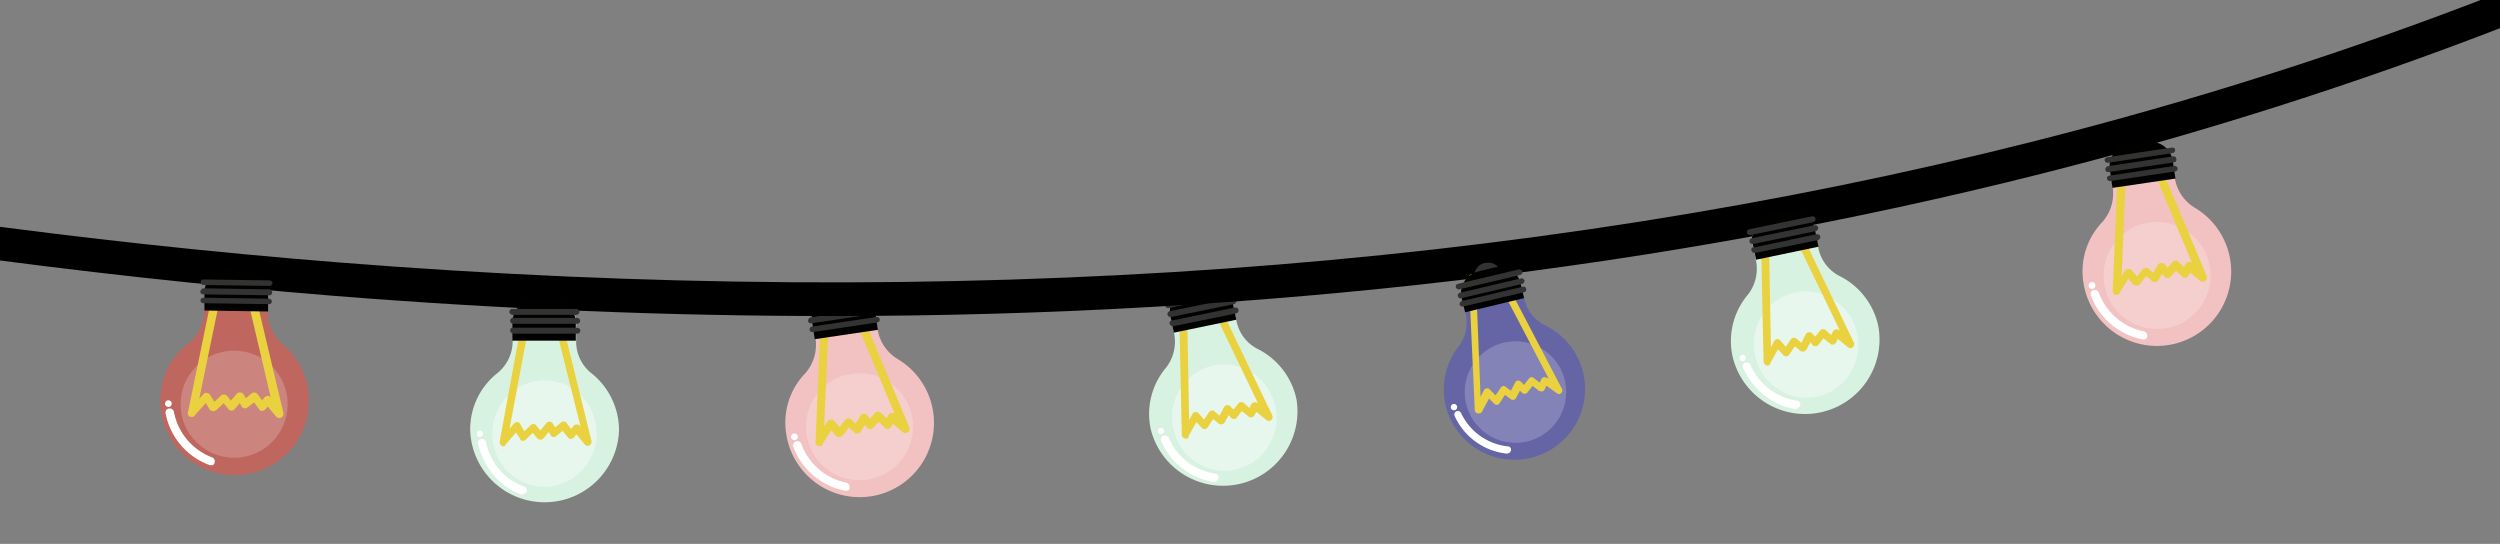 <svg id="Layer_1" data-name="Layer 1" xmlns="http://www.w3.org/2000/svg" width="298.87" height="65.02" viewBox="0 0 298.87 65.02"><rect x="0" y="0" width="298.87" height="65.02" fill="#808080" stroke="none"/><defs><style>.cls-1{fill:#f2c2c2;}.cls-2{fill:#f5cece;}.cls-3{fill:#ead13f;}.cls-4{fill:#010200;}.cls-5{fill:#333;}.cls-6{fill:#fff;}.cls-7{fill:#d8f2e1;}.cls-8{fill:#e8f7ed;}.cls-9{fill:#bf665e;}.cls-10{fill:#cc857e;}.cls-11{fill:#6564a5;}.cls-12{fill:#8483b7;}</style></defs><title>lygter_onerow</title><path class="cls-1" d="M94,51.92a8.88,8.88,0,1,0,13.31-9,5.09,5.09,0,0,1-2.4-3.57l-.3-2.22a1.86,1.86,0,0,0-2.1-1.56l-3.81.58a1.86,1.86,0,0,0-1.56,2.1l.36,2.26a5.16,5.16,0,0,1-1.22,4.1A8.49,8.49,0,0,0,94,51.92Z"/><circle class="cls-2" cx="102.75" cy="51.01" r="6.4"/><path class="cls-3" d="M98,53.33s-.11,0-.16,0a.48.48,0,0,1-.34-.48l.68-16.65a.59.59,0,0,1,.54-.52.5.5,0,0,1,.46.56h0L98.52,51l.4-.63a.47.47,0,0,1,.41-.22.52.52,0,0,1,.42.2l.62.71.65-.85a.55.55,0,0,1,.71-.1h0l.56.53.57-.94a.47.47,0,0,1,.41-.22.5.5,0,0,1,.42.2l.32.38.59-.69a.57.57,0,0,1,.38-.15.38.38,0,0,1,.36.16L106,50l.21-.38a.58.58,0,0,1,.34-.25.45.45,0,0,1,.4.1h0l-5.69-13.58a.46.46,0,0,1,.29-.66.49.49,0,0,1,.66.29l6.49,15.56a.5.5,0,0,1-.29.65.47.47,0,0,1-.49-.07l-1.18-1-.21.37a.58.58,0,0,1-.34.25.39.39,0,0,1-.41-.15l-.72-.69-.69.71a.38.38,0,0,1-.37.16.45.45,0,0,1-.37-.21l-.24-.3-.51.82a.39.39,0,0,1-.36.2.37.37,0,0,1-.41-.15l-.62-.56-.74.94a.68.68,0,0,1-.41.22.88.88,0,0,1-.4-.15l-.56-.69-1,1.59A.42.42,0,0,1,98,53.33Z"/><path class="cls-4" d="M99.27,35.41l2.37-.34a2.65,2.65,0,0,1,3,2.3l.31,2.06L97.4,40.55l-.31-2.07A2.6,2.6,0,0,1,99.27,35.41Z"/><path class="cls-5" d="M97,39.05l7.78-1.15a.33.33,0,0,1,.39.25h0a.34.34,0,0,1-.26.39h0L97.17,39.7a.34.34,0,0,1-.39-.26h0c0-.2.07-.33.26-.39Z"/><path class="cls-5" d="M96.89,37.94l7.78-1.15a.32.32,0,0,1,.4.3h0a.32.32,0,0,1-.31.4h0L97,38.65a.33.33,0,0,1-.4-.31h0a.46.46,0,0,1,.31-.4Z"/><path class="cls-5" d="M96.76,36.88l7.78-1.15a.32.32,0,0,1,.38.26h0c.06.19-.11.34-.31.39h0l-7.78,1.16a.33.33,0,0,1-.38-.26h0a.32.32,0,0,1,.31-.4Z"/><path class="cls-6" d="M101.15,58.67l-.1,0a8.27,8.27,0,0,1-6.2-5.24.48.48,0,0,1,.29-.65h0a.5.5,0,0,1,.66.29,7.26,7.26,0,0,0,5.35,4.63.51.51,0,0,1,.42.57.35.35,0,0,1-.42.38Z"/><circle class="cls-6" cx="94.98" cy="52.22" r="0.4"/><path class="cls-7" d="M137.57,51.31A8.9,8.9,0,0,0,155,47.78a8.74,8.74,0,0,0-4.64-6.06,4.8,4.8,0,0,1-2.56-3.44l-.45-2.19a1.82,1.82,0,0,0-2.2-1.43l-3.79.78a1.85,1.85,0,0,0-1.45,2.19l.45,2.23a5,5,0,0,1-1,4.14A8.57,8.57,0,0,0,137.57,51.31Z"/><ellipse class="cls-8" cx="146.36" cy="49.92" rx="6.24" ry="6.36" transform="translate(-6.53 26.76) rotate(-10.22)"/><path class="cls-3" d="M141.8,52.43a.16.16,0,0,1-.15,0,.55.55,0,0,1-.37-.46l-.35-16.63a.48.48,0,1,1,.95,0l.28,14.9.38-.74a.57.57,0,0,1,.34-.25.47.47,0,0,1,.41.16l.65.75.6-.88a.47.47,0,0,1,.3-.19.39.39,0,0,1,.34.08l.62.52.52-1a.49.49,0,0,1,.38-.26.5.5,0,0,1,.41.17l.35.37.58-.73a.45.45,0,0,1,.65-.07l.67.6.21-.42a.57.57,0,0,1,.34-.25.49.49,0,0,1,.39.07l.11.08L144,34.92a.5.5,0,0,1,.22-.62.47.47,0,0,1,.61.23l7.27,15.13a.49.49,0,0,1-.22.62.43.43,0,0,1-.48-.06l-1.22-1-.21.42a.52.52,0,0,1-.33.25.39.39,0,0,1-.4-.12l-.78-.63-.61.79a.36.36,0,0,1-.35.16.41.41,0,0,1-.36-.18l-.25-.29-.46.85a.52.52,0,0,1-.33.25.48.48,0,0,1-.39-.07l-.67-.56-.67,1a.45.45,0,0,1-.64.12.18.18,0,0,1-.07-.09l-.64-.65-.93,1.66A.24.24,0,0,1,141.8,52.43Z"/><path class="cls-4" d="M142.07,34.38l2-.42a2.89,2.89,0,0,1,3.33,2.33h0l.4,1.93-7.47,1.55-.4-1.93a2.88,2.88,0,0,1,2.14-3.46Z"/><path class="cls-5" d="M140.1,38.32l7.53-1.55a.36.36,0,0,1,.43.26h0a.4.4,0,0,1-.26.43L140.27,39a.39.39,0,0,1-.42-.26h0a.29.29,0,0,1,.25-.43Z"/><path class="cls-5" d="M139.85,37.2l7.53-1.54a.39.39,0,0,1,.43.26h0a.41.41,0,0,1-.26.43L140,37.9a.41.41,0,0,1-.43-.26h0a.38.38,0,0,1,.25-.44Z"/><path class="cls-5" d="M139.55,36.14l7.52-1.55a.39.39,0,0,1,.43.26h0a.41.41,0,0,1-.26.43l-7.52,1.55a.4.4,0,0,1-.43-.26h0a.36.36,0,0,1,.26-.43Z"/><path class="cls-6" d="M145.19,57.61h-.05a8.13,8.13,0,0,1-6.32-4.89.48.48,0,0,1,.27-.63.53.53,0,0,1,.6.18,7.13,7.13,0,0,0,5.56,4.35.45.45,0,0,1,.42.5A.61.61,0,0,1,145.19,57.61Z"/><ellipse class="cls-6" cx="138.79" cy="51.53" rx="0.37" ry="0.38" transform="translate(-6.94 25.44) rotate(-10.22)"/><path d="M99.29,37.78c-19.3,0-39.1-.8-59.2-2.4-125.4-10.1-223.5-48.4-224.5-48.8l1.5-3.7c1,.4,98.6,38.6,223.5,48.5,73.3,5.8,141.4,1,202.6-14.5,76.3-19.3,142-55.3,195-106.9l2.8,2.9C387.39-35,321.09,1.28,244,20.78,199.29,32.08,150.79,37.78,99.29,37.78Z"/><path class="cls-7" d="M207.12,42.59a8.9,8.9,0,0,0,17.44-3.53A8.7,8.7,0,0,0,219.92,33a4.82,4.82,0,0,1-2.56-3.45l-.45-2.18a1.83,1.83,0,0,0-2.2-1.44l-3.79.78a1.85,1.85,0,0,0-1.45,2.19l.45,2.23a5,5,0,0,1-1,4.14A8.59,8.59,0,0,0,207.12,42.59Z"/><ellipse class="cls-8" cx="215.91" cy="41.19" rx="6.24" ry="6.36" transform="translate(-3.88 38.96) rotate(-10.22)"/><path class="cls-3" d="M211.35,43.7a.16.16,0,0,1-.15,0,.55.55,0,0,1-.37-.46l-.35-16.62a.46.46,0,0,1,.49-.48.46.46,0,0,1,.46.5l.28,14.9.38-.75a.57.57,0,0,1,.34-.25.49.49,0,0,1,.41.17l.65.75.6-.88a.49.49,0,0,1,.3-.2.46.46,0,0,1,.34.08l.62.52.52-1a.45.45,0,0,1,.38-.26.47.47,0,0,1,.41.16l.35.37.58-.73a.45.45,0,0,1,.65-.07l.67.61.21-.43a.57.57,0,0,1,.34-.25.53.53,0,0,1,.39.07l.11.08-6.43-13.31a.5.5,0,0,1,.22-.62.47.47,0,0,1,.61.23l7.27,15.13a.49.49,0,0,1-.22.62.43.43,0,0,1-.48-.06l-1.22-1-.21.42a.57.57,0,0,1-.33.26.42.42,0,0,1-.4-.13l-.78-.63-.61.79a.36.36,0,0,1-.35.16.39.39,0,0,1-.36-.18l-.25-.29-.46.85a.57.57,0,0,1-.33.26.53.53,0,0,1-.39-.08l-.67-.55-.67,1a.44.44,0,0,1-.64.11s-.06,0-.07-.08l-.64-.66-.93,1.66A.24.24,0,0,1,211.35,43.7Z"/><path class="cls-4" d="M211.62,25.65l2-.41A2.88,2.88,0,0,1,217,27.56h0l.4,1.93-7.47,1.56-.4-1.93a2.88,2.88,0,0,1,2.14-3.47Z"/><path class="cls-5" d="M209.65,29.59,217.18,28a.37.37,0,0,1,.43.26h0a.4.4,0,0,1-.26.43l-7.53,1.55a.38.38,0,0,1-.42-.26h0a.29.29,0,0,1,.25-.43Z"/><path class="cls-5" d="M209.4,28.48l7.53-1.55a.39.39,0,0,1,.43.26h0a.4.4,0,0,1-.26.43l-7.52,1.55a.4.4,0,0,1-.43-.26h0a.36.36,0,0,1,.25-.43Z"/><path class="cls-5" d="M209.1,27.41l7.52-1.55a.4.4,0,0,1,.43.26h0a.4.4,0,0,1-.26.43l-7.52,1.55a.4.4,0,0,1-.43-.26h0a.36.36,0,0,1,.26-.43Z"/><path class="cls-6" d="M214.74,48.88h-.05c-.14,0-4.07-.28-6.32-4.89a.48.48,0,0,1,.27-.63.54.54,0,0,1,.6.18,7.16,7.16,0,0,0,5.56,4.36.44.44,0,0,1,.42.5A.6.6,0,0,1,214.74,48.88Z"/><ellipse class="cls-6" cx="208.34" cy="42.8" rx="0.37" ry="0.38" transform="translate(-4.29 37.64) rotate(-10.22)"/><path class="cls-7" d="M56.21,51.39a8.9,8.9,0,0,0,17.79.1,8.71,8.71,0,0,0-3.31-6.88,4.82,4.82,0,0,1-1.81-3.89V38.48A1.83,1.83,0,0,0,67,36.63H63.15a1.86,1.86,0,0,0-1.86,1.85l0,2.28a4.93,4.93,0,0,1-1.82,3.84A8.56,8.56,0,0,0,56.21,51.39Z"/><ellipse class="cls-8" cx="65.09" cy="51.82" rx="6.36" ry="6.24" transform="translate(11.54 115.5) rotate(-88.46)"/><path class="cls-3" d="M60.11,53.35A.22.22,0,0,1,60,53.3a.55.55,0,0,1-.26-.53l3-16.35a.44.44,0,0,1,.56-.36.45.45,0,0,1,.36.58L60.91,51.28l.53-.65a.62.62,0,0,1,.38-.18.46.46,0,0,1,.37.25l.49.86.76-.73a.5.5,0,0,1,.33-.14.46.46,0,0,1,.32.15l.5.63.72-.88a.46.46,0,0,1,.42-.18.49.49,0,0,1,.37.25l.27.43.71-.59a.45.45,0,0,1,.65.06l.54.73.29-.37a.53.53,0,0,1,.38-.18.5.5,0,0,1,.37.15l.09.1L65.82,36.65a.51.51,0,0,1,.34-.57.48.48,0,0,1,.55.35l4,16.3a.49.49,0,0,1-.34.56.45.45,0,0,1-.46-.15l-1-1.22-.29.37a.49.49,0,0,1-.37.18.41.41,0,0,1-.37-.2l-.63-.77-.76.64a.38.38,0,0,1-.38.09c-.14,0-.23-.1-.32-.25l-.18-.34-.62.75a.62.62,0,0,1-.38.18.55.55,0,0,1-.37-.16l-.54-.67-.86.83a.45.45,0,0,1-.65,0,.13.13,0,0,1,0-.1l-.5-.77-1.25,1.44A.25.25,0,0,1,60.11,53.35Z"/><path class="cls-4" d="M64.06,35.73h2a2.89,2.89,0,0,1,2.78,3h0v2H61.25v-2a2.87,2.87,0,0,1,2.8-3Z"/><path class="cls-5" d="M61.33,39.18l7.69,0a.37.37,0,0,1,.36.34h0a.4.4,0,0,1-.34.37H61.36a.41.41,0,0,1-.37-.35h0c0-.23.11-.37.34-.37Z"/><path class="cls-5" d="M61.31,38l7.69,0a.39.39,0,0,1,.36.34h0a.39.39,0,0,1-.33.37H61.34a.4.4,0,0,1-.36-.35h0a.36.36,0,0,1,.33-.37Z"/><path class="cls-5" d="M61.23,36.93l7.68,0a.4.4,0,0,1,.37.34h0a.4.4,0,0,1-.34.37H61.26a.41.41,0,0,1-.37-.34h0a.38.38,0,0,1,.34-.38Z"/><path class="cls-6" d="M62.38,59.11h-.05c-.14-.05-3.93-1.1-5.19-6.07a.48.48,0,0,1,.39-.56.54.54,0,0,1,.55.3,7.12,7.12,0,0,0,4.56,5.39.46.46,0,0,1,.31.58A.62.62,0,0,1,62.38,59.11Z"/><ellipse class="cls-6" cx="57.36" cy="51.85" rx="0.38" ry="0.37" transform="translate(3.99 107.8) rotate(-88.46)"/><path class="cls-1" d="M249.08,33.84a8.88,8.88,0,1,0,13.31-9,5.09,5.09,0,0,1-2.4-3.58l-.3-2.21a1.86,1.86,0,0,0-2.1-1.56l-3.82.58a1.87,1.87,0,0,0-1.56,2.1l.36,2.25a5.1,5.1,0,0,1-1.22,4.1A8.5,8.5,0,0,0,249.08,33.84Z"/><circle class="cls-2" cx="257.87" cy="32.93" r="6.4"/><path class="cls-3" d="M253.07,35.25s-.11,0-.16,0a.48.48,0,0,1-.34-.48l.68-16.65a.58.58,0,0,1,.54-.52.5.5,0,0,1,.46.55h0L253.64,33l.4-.64a.48.48,0,0,1,.41-.21.51.51,0,0,1,.42.19l.61.72.66-.86a.54.54,0,0,1,.7-.09h0l.56.53.58-1a.48.48,0,0,1,.41-.21.51.51,0,0,1,.42.19l.32.39.59-.69a.52.52,0,0,1,.38-.16.37.37,0,0,1,.35.17l.64.6.21-.37a.6.6,0,0,1,.35-.25.42.42,0,0,1,.39.1h0l-5.68-13.59a.45.45,0,0,1,.29-.65.48.48,0,0,1,.65.29L263.8,33a.51.51,0,0,1-.29.65.49.49,0,0,1-.49-.07l-1.18-1-.21.37a.55.55,0,0,1-.35.26.39.39,0,0,1-.41-.15l-.71-.69-.69.71a.41.41,0,0,1-.38.16.48.48,0,0,1-.37-.21l-.24-.3-.5.82a.51.51,0,0,1-.77,0l-.63-.56-.73.94c-.07.12-.27.17-.41.21A.84.84,0,0,1,255,34l-.55-.69-1,1.59A.41.41,0,0,1,253.07,35.25Z"/><path class="cls-4" d="M254.39,17.32l2.37-.33a2.64,2.64,0,0,1,3,2.3l.31,2.06-7.53,1.11-.31-2.06A2.61,2.61,0,0,1,254.39,17.32Z"/><path class="cls-5" d="M252.16,21l7.78-1.16a.34.34,0,0,1,.38.26h0a.33.33,0,0,1-.25.39h0l-7.79,1.15a.32.32,0,0,1-.38-.26h0c-.06-.19.06-.33.26-.38Z"/><path class="cls-5" d="M252,19.86l7.78-1.16a.33.33,0,0,1,.4.31h0a.32.32,0,0,1-.31.4h0l-7.78,1.16a.33.33,0,0,1-.4-.31h0a.43.43,0,0,1,.31-.4Z"/><path class="cls-5" d="M251.87,18.8l7.78-1.16a.34.34,0,0,1,.39.26h0c0,.2-.11.35-.31.4h0L252,19.46a.35.35,0,0,1-.39-.26h0a.33.33,0,0,1,.31-.4Z"/><path class="cls-6" d="M256.27,40.58l-.1,0a8.24,8.24,0,0,1-6.2-5.24.47.47,0,0,1,.29-.65h0a.49.49,0,0,1,.65.29,7.27,7.27,0,0,0,5.36,4.63.51.51,0,0,1,.42.57.34.34,0,0,1-.42.37Z"/><circle class="cls-6" cx="250.1" cy="34.13" r="0.4"/><path class="cls-9" d="M19.17,47.8a8.88,8.88,0,1,0,14.58-6.69A5.11,5.11,0,0,1,32,37.2L32,35a1.87,1.87,0,0,0-1.83-1.88l-3.85,0a1.87,1.87,0,0,0-1.88,1.82v2.28A5.13,5.13,0,0,1,22.59,41,8.48,8.48,0,0,0,19.17,47.8Z"/><circle class="cls-10" cx="27.99" cy="48.32" r="6.4"/><path class="cls-3" d="M22.88,49.83c-.05,0-.1,0-.15,0a.48.48,0,0,1-.26-.53l3.36-16.33a.57.57,0,0,1,.61-.42.51.51,0,0,1,.38.62h0l-3,14.51.49-.56a.5.5,0,0,1,.44-.15.56.56,0,0,1,.39.27l.49.8.78-.74a.53.53,0,0,1,.71,0h0l.47.6.72-.83a.48.48,0,0,1,.44-.15.54.54,0,0,1,.39.26l.25.43.69-.58a.52.52,0,0,1,.4-.09.4.4,0,0,1,.33.21l.53.71.27-.34a.56.56,0,0,1,.38-.19.42.42,0,0,1,.37.16h0L29,33.17a.45.45,0,0,1,.39-.6.48.48,0,0,1,.6.39l3.89,16.4a.5.5,0,0,1-.39.6.48.48,0,0,1-.47-.15L32,48.6l-.26.33a.56.56,0,0,1-.39.19.37.37,0,0,1-.38-.21l-.59-.8-.8.6a.39.39,0,0,1-.39.09.42.42,0,0,1-.33-.27l-.19-.33-.63.72a.41.41,0,0,1-.39.15.39.39,0,0,1-.38-.22l-.53-.65-.87.81a.65.65,0,0,1-.44.14.83.83,0,0,1-.38-.21l-.44-.76-1.27,1.4A.4.4,0,0,1,22.88,49.83Z"/><path class="cls-4" d="M27.09,32.35l2.38.06a2.65,2.65,0,0,1,2.58,2.75l0,2.08-7.61-.12,0-2.08A2.62,2.62,0,0,1,27.09,32.35Z"/><path class="cls-5" d="M24.29,35.59l7.87.12a.34.34,0,0,1,.34.32h0a.32.32,0,0,1-.32.33h0l-7.87-.11a.34.34,0,0,1-.34-.32h0c0-.2.12-.32.32-.34Z"/><path class="cls-5" d="M24.32,34.47l7.87.12a.32.32,0,0,1,.34.37h0a.31.31,0,0,1-.36.34h0l-7.87-.11a.32.32,0,0,1-.34-.37h0a.44.44,0,0,1,.36-.35Z"/><path class="cls-5" d="M24.36,33.41l7.87.11a.34.34,0,0,1,.34.32h0c0,.2-.17.32-.37.34h0l-7.87-.11a.34.34,0,0,1-.34-.32h0a.32.32,0,0,1,.37-.34Z"/><path class="cls-6" d="M25.18,55.61h-.1a8.23,8.23,0,0,1-5.28-6.17.48.48,0,0,1,.4-.6h0a.5.5,0,0,1,.59.39,7.27,7.27,0,0,0,4.54,5.44.5.5,0,0,1,.32.63.34.34,0,0,1-.47.3Z"/><circle class="cls-6" cx="20.13" cy="48.25" r="0.4"/><path class="cls-5" d="M177.44,31.44h.13a1.55,1.55,0,0,1,1.87,1.17h0l-3.16.76h0A1.64,1.64,0,0,1,177.44,31.44Z"/><path class="cls-11" d="M172.82,48.46a8.45,8.45,0,1,0,11.93-9.54,4.63,4.63,0,0,1-2.53-3.2l-.51-2.09a1.78,1.78,0,0,0-2.14-1.3l-3.56.85a1.78,1.78,0,0,0-1.31,2.14l.51,2.09a4.74,4.74,0,0,1-.83,4A8.42,8.42,0,0,0,172.82,48.46Z"/><circle class="cls-12" cx="181.17" cy="46.87" r="6.07"/><path class="cls-3" d="M176.78,49.41a.39.39,0,0,1-.47-.36v0l-.72-15.86a.42.42,0,1,1,.84,0L177,47.44l.41-.81a.38.38,0,0,1,.32-.2.38.38,0,0,1,.35.12l.72.72.61-.92a.71.71,0,0,1,.27-.2.36.36,0,0,1,.3.09l.65.47.51-1a.42.42,0,0,1,.67-.08l.38.38.59-.75a.4.4,0,0,1,.58-.07l.7.55.2-.4a.41.41,0,0,1,.57-.2s0,0,.09,0l.23.14-6.63-12.66a.44.44,0,0,1,.18-.57.45.45,0,0,1,.58.18l7.45,14.26a.43.43,0,0,1-.11.52.38.38,0,0,1-.5,0l-1.25-.9-.2.44a.41.41,0,0,1-.57.2s0,0-.09,0l-.79-.62-.62.79a.41.41,0,0,1-.58.07L182,47l-.29-.3-.48.9c-.08.09-.15.19-.27.2a.46.46,0,0,1-.35-.08l-.7-.51-.64,1a.4.4,0,0,1-.58.11,0,0,0,0,1,0,0l-.68-.68-.89,1.67A.5.5,0,0,1,176.78,49.41Z"/><path class="cls-4" d="M176.68,32.46l2-.49a2.54,2.54,0,0,1,3.1,1.91l.42,1.76-7.05,1.69-.43-1.76a2.65,2.65,0,0,1,2-3.11Z"/><path class="cls-5" d="M174.74,36l7.3-1.72a.32.32,0,0,1,.41.24h0a.32.32,0,0,1-.24.41h0l-7.31,1.72a.41.41,0,0,1-.41-.24h0a.4.4,0,0,1,.25-.41Z"/><path class="cls-5" d="M174.53,35l7.31-1.72c.16-.06.34.08.41.24h0a.4.4,0,0,1-.25.41l-7.3,1.72a.31.31,0,0,1-.41-.24h0a.32.32,0,0,1,.24-.41Z"/><path class="cls-5" d="M174.28,33.93l7.31-1.72a.42.42,0,0,1,.41.25h0c.06.16-.09.35-.25.41l-7.3,1.72a.36.36,0,0,1-.41-.25h0a.33.33,0,0,1,.24-.41Z"/><path class="cls-6" d="M180.22,54.23h-.08a7.73,7.73,0,0,1-6.23-4.48.43.43,0,0,1,.18-.57.44.44,0,0,1,.57.18,7,7,0,0,0,5.55,4,.38.38,0,0,1,.43.41.43.43,0,0,1-.42.43Z"/><circle class="cls-6" cx="173.82" cy="48.67" r="0.38"/></svg>
